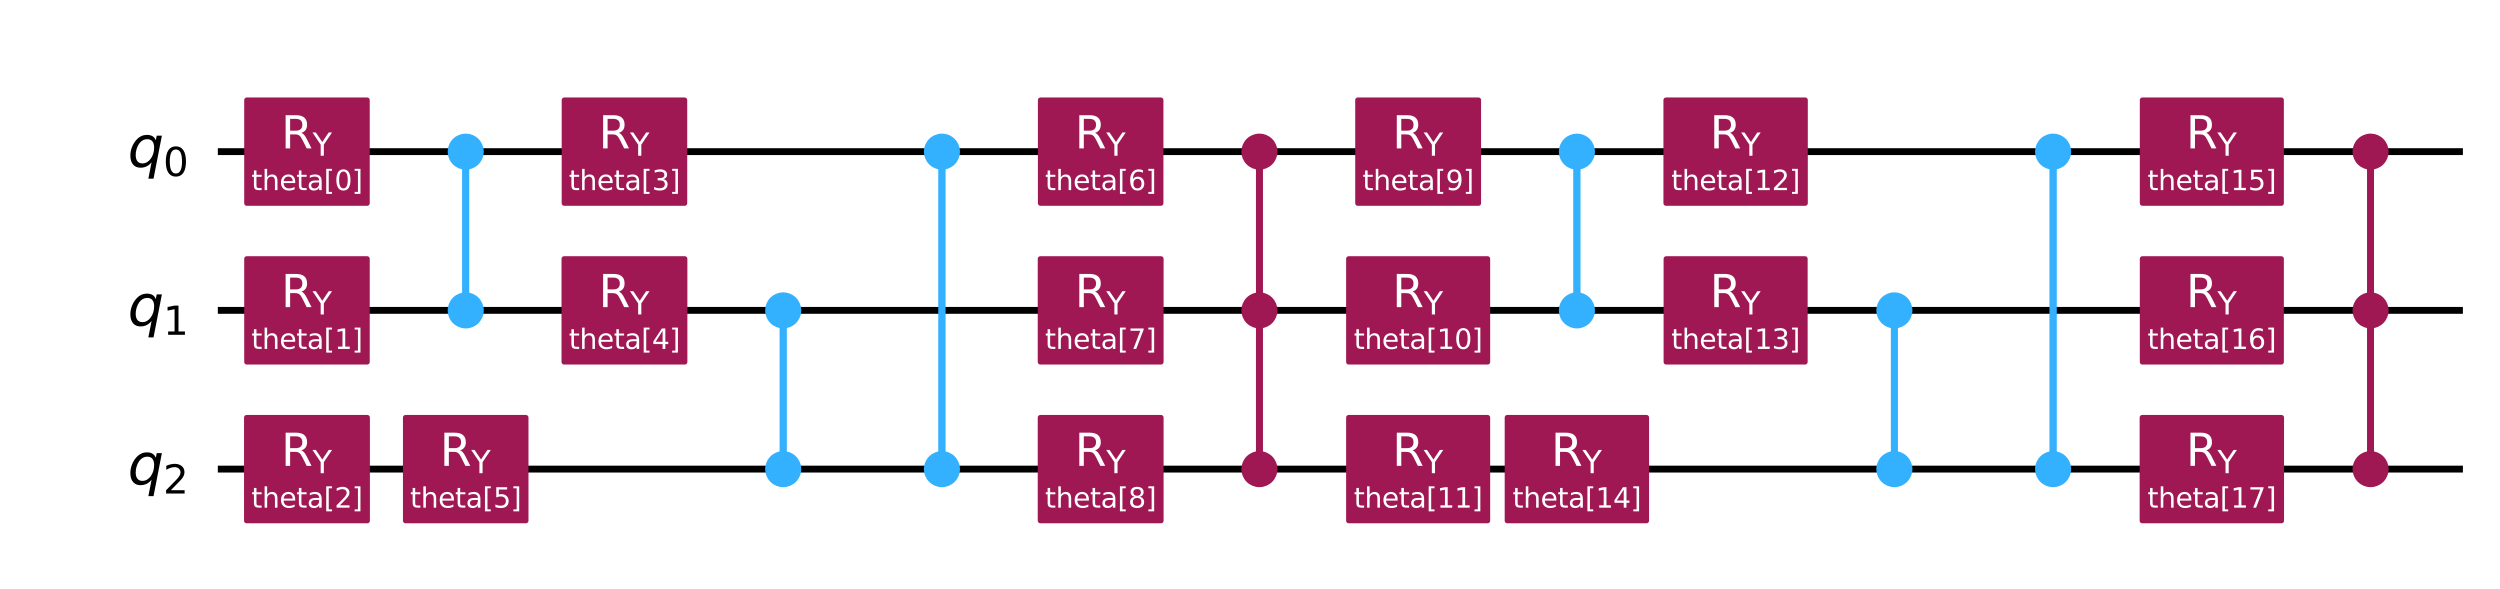 <?xml version="1.0" encoding="utf-8" standalone="no"?>
<!DOCTYPE svg PUBLIC "-//W3C//DTD SVG 1.1//EN"
  "http://www.w3.org/Graphics/SVG/1.1/DTD/svg11.dtd">
<svg xmlns:xlink="http://www.w3.org/1999/xlink" width="730.036pt" height="172.004pt" viewBox="0 0 730.036 172.004" xmlns="http://www.w3.org/2000/svg" version="1.1">
 <defs>
  <style type="text/css">*{stroke-linejoin: round; stroke-linecap: butt}</style>
 </defs>
 <g id="figure_1">
  <g id="patch_1">
   <path d="M 0 172.004 
L 730.036 172.004 
L 730.036 0 
L 0 0 
z
" style="fill: #ffffff"/>
  </g>
  <g id="axes_1">
   <g id="line2d_1">
    <path d="M 64.609 44.283 
L 718.201 44.283 
" clip-path="url(#p1ffac8e76f)" style="fill: none; stroke: #000000; stroke-width: 2; stroke-linecap: square"/>
   </g>
   <g id="line2d_2">
    <path d="M 64.609 90.637 
L 718.201 90.637 
" clip-path="url(#p1ffac8e76f)" style="fill: none; stroke: #000000; stroke-width: 2; stroke-linecap: square"/>
   </g>
   <g id="line2d_3">
    <path d="M 64.609 136.991 
L 718.201 136.991 
" clip-path="url(#p1ffac8e76f)" style="fill: none; stroke: #000000; stroke-width: 2; stroke-linecap: square"/>
   </g>
   <g id="patch_2">
    <path d="M 59.974 21.106 
L -1098.876 21.106 
L -1098.876 206.522 
L 59.974 206.522 
z
" clip-path="url(#p1ffac8e76f)" style="fill: #ffffff; stroke: #ffffff; stroke-width: 1.5; stroke-linejoin: miter"/>
   </g>
   <g id="line2d_4">
    <path d="M 135.994 90.637 
L 135.994 44.283 
" clip-path="url(#p1ffac8e76f)" style="fill: none; stroke: #33b1ff; stroke-width: 2; stroke-linecap: square"/>
   </g>
   <g id="line2d_5">
    <path d="M 228.702 136.991 
L 228.702 90.637 
" clip-path="url(#p1ffac8e76f)" style="fill: none; stroke: #33b1ff; stroke-width: 2; stroke-linecap: square"/>
   </g>
   <g id="line2d_6">
    <path d="M 275.056 136.991 
L 275.056 44.283 
" clip-path="url(#p1ffac8e76f)" style="fill: none; stroke: #33b1ff; stroke-width: 2; stroke-linecap: square"/>
   </g>
   <g id="line2d_7">
    <path d="M 367.764 136.991 
L 367.764 44.283 
" clip-path="url(#p1ffac8e76f)" style="fill: none; stroke: #9f1853; stroke-width: 2; stroke-linecap: square"/>
   </g>
   <g id="line2d_8">
    <path d="M 460.472 90.637 
L 460.472 44.283 
" clip-path="url(#p1ffac8e76f)" style="fill: none; stroke: #33b1ff; stroke-width: 2; stroke-linecap: square"/>
   </g>
   <g id="line2d_9">
    <path d="M 553.18 136.991 
L 553.18 90.637 
" clip-path="url(#p1ffac8e76f)" style="fill: none; stroke: #33b1ff; stroke-width: 2; stroke-linecap: square"/>
   </g>
   <g id="line2d_10">
    <path d="M 599.534 136.991 
L 599.534 44.283 
" clip-path="url(#p1ffac8e76f)" style="fill: none; stroke: #33b1ff; stroke-width: 2; stroke-linecap: square"/>
   </g>
   <g id="line2d_11">
    <path d="M 692.242 136.991 
L 692.242 44.283 
" clip-path="url(#p1ffac8e76f)" style="fill: none; stroke: #9f1853; stroke-width: 2; stroke-linecap: square"/>
   </g>
   <g id="line2d_12">
    <path d="M 135.994 90.637 
L 135.994 44.283 
" clip-path="url(#p1ffac8e76f)" style="fill: none; stroke: #33b1ff; stroke-width: 2; stroke-linecap: square"/>
   </g>
   <g id="line2d_13">
    <path d="M 228.702 136.991 
L 228.702 90.637 
" clip-path="url(#p1ffac8e76f)" style="fill: none; stroke: #33b1ff; stroke-width: 2; stroke-linecap: square"/>
   </g>
   <g id="line2d_14">
    <path d="M 275.056 136.991 
L 275.056 44.283 
" clip-path="url(#p1ffac8e76f)" style="fill: none; stroke: #33b1ff; stroke-width: 2; stroke-linecap: square"/>
   </g>
   <g id="line2d_15">
    <path d="M 367.764 136.991 
L 367.764 44.283 
" clip-path="url(#p1ffac8e76f)" style="fill: none; stroke: #9f1853; stroke-width: 2; stroke-linecap: square"/>
   </g>
   <g id="line2d_16">
    <path d="M 460.472 90.637 
L 460.472 44.283 
" clip-path="url(#p1ffac8e76f)" style="fill: none; stroke: #33b1ff; stroke-width: 2; stroke-linecap: square"/>
   </g>
   <g id="line2d_17">
    <path d="M 553.18 136.991 
L 553.18 90.637 
" clip-path="url(#p1ffac8e76f)" style="fill: none; stroke: #33b1ff; stroke-width: 2; stroke-linecap: square"/>
   </g>
   <g id="line2d_18">
    <path d="M 599.534 136.991 
L 599.534 44.283 
" clip-path="url(#p1ffac8e76f)" style="fill: none; stroke: #33b1ff; stroke-width: 2; stroke-linecap: square"/>
   </g>
   <g id="line2d_19">
    <path d="M 692.242 136.991 
L 692.242 44.283 
" clip-path="url(#p1ffac8e76f)" style="fill: none; stroke: #9f1853; stroke-width: 2; stroke-linecap: square"/>
   </g>
   <g id="patch_3">
    <path d="M 72.063 59.348 
L 107.218 59.348 
L 107.218 29.218 
L 72.063 29.218 
z
" clip-path="url(#p1ffac8e76f)" style="fill: #9f1853; stroke: #9f1853; stroke-width: 1.5; stroke-linejoin: miter"/>
   </g>
   <g id="patch_4">
    <path d="M 72.063 105.702 
L 107.218 105.702 
L 107.218 75.572 
L 72.063 75.572 
z
" clip-path="url(#p1ffac8e76f)" style="fill: #9f1853; stroke: #9f1853; stroke-width: 1.5; stroke-linejoin: miter"/>
   </g>
   <g id="patch_5">
    <path d="M 72.014 152.056 
L 107.266 152.056 
L 107.266 121.926 
L 72.014 121.926 
z
" clip-path="url(#p1ffac8e76f)" style="fill: #9f1853; stroke: #9f1853; stroke-width: 1.5; stroke-linejoin: miter"/>
   </g>
   <g id="patch_6">
    <path d="M 135.994 48.803 
C 137.193 48.803 138.343 48.327 139.19 47.479 
C 140.038 46.631 140.514 45.482 140.514 44.283 
C 140.514 43.085 140.038 41.935 139.19 41.087 
C 138.343 40.24 137.193 39.764 135.994 39.764 
C 134.796 39.764 133.646 40.24 132.799 41.087 
C 131.951 41.935 131.475 43.085 131.475 44.283 
C 131.475 45.482 131.951 46.631 132.799 47.479 
C 133.646 48.327 134.796 48.803 135.994 48.803 
z
" clip-path="url(#p1ffac8e76f)" style="fill: #33b1ff; stroke: #33b1ff; stroke-width: 1.5; stroke-linejoin: miter"/>
   </g>
   <g id="patch_7">
    <path d="M 135.994 95.157 
C 137.193 95.157 138.343 94.681 139.19 93.833 
C 140.038 92.985 140.514 91.836 140.514 90.637 
C 140.514 89.439 140.038 88.289 139.19 87.441 
C 138.343 86.594 137.193 86.118 135.994 86.118 
C 134.796 86.118 133.646 86.594 132.799 87.441 
C 131.951 88.289 131.475 89.439 131.475 90.637 
C 131.475 91.836 131.951 92.985 132.799 93.833 
C 133.646 94.681 134.796 95.157 135.994 95.157 
z
" clip-path="url(#p1ffac8e76f)" style="fill: #33b1ff; stroke: #33b1ff; stroke-width: 1.5; stroke-linejoin: miter"/>
   </g>
   <g id="patch_8">
    <path d="M 118.417 152.056 
L 153.572 152.056 
L 153.572 121.926 
L 118.417 121.926 
z
" clip-path="url(#p1ffac8e76f)" style="fill: #9f1853; stroke: #9f1853; stroke-width: 1.5; stroke-linejoin: miter"/>
   </g>
   <g id="patch_9">
    <path d="M 164.771 59.348 
L 199.926 59.348 
L 199.926 29.218 
L 164.771 29.218 
z
" clip-path="url(#p1ffac8e76f)" style="fill: #9f1853; stroke: #9f1853; stroke-width: 1.5; stroke-linejoin: miter"/>
   </g>
   <g id="patch_10">
    <path d="M 164.722 105.702 
L 199.974 105.702 
L 199.974 75.572 
L 164.722 75.572 
z
" clip-path="url(#p1ffac8e76f)" style="fill: #9f1853; stroke: #9f1853; stroke-width: 1.5; stroke-linejoin: miter"/>
   </g>
   <g id="patch_11">
    <path d="M 228.702 95.157 
C 229.901 95.157 231.051 94.681 231.898 93.833 
C 232.746 92.985 233.222 91.836 233.222 90.637 
C 233.222 89.439 232.746 88.289 231.898 87.441 
C 231.051 86.594 229.901 86.118 228.702 86.118 
C 227.504 86.118 226.354 86.594 225.507 87.441 
C 224.659 88.289 224.183 89.439 224.183 90.637 
C 224.183 91.836 224.659 92.985 225.507 93.833 
C 226.354 94.681 227.504 95.157 228.702 95.157 
z
" clip-path="url(#p1ffac8e76f)" style="fill: #33b1ff; stroke: #33b1ff; stroke-width: 1.5; stroke-linejoin: miter"/>
   </g>
   <g id="patch_12">
    <path d="M 228.702 141.511 
C 229.901 141.511 231.051 141.035 231.898 140.187 
C 232.746 139.339 233.222 138.19 233.222 136.991 
C 233.222 135.793 232.746 134.643 231.898 133.795 
C 231.051 132.948 229.901 132.472 228.702 132.472 
C 227.504 132.472 226.354 132.948 225.507 133.795 
C 224.659 134.643 224.183 135.793 224.183 136.991 
C 224.183 138.19 224.659 139.339 225.507 140.187 
C 226.354 141.035 227.504 141.511 228.702 141.511 
z
" clip-path="url(#p1ffac8e76f)" style="fill: #33b1ff; stroke: #33b1ff; stroke-width: 1.5; stroke-linejoin: miter"/>
   </g>
   <g id="patch_13">
    <path d="M 275.056 48.803 
C 276.255 48.803 277.405 48.327 278.252 47.479 
C 279.1 46.631 279.576 45.482 279.576 44.283 
C 279.576 43.085 279.1 41.935 278.252 41.087 
C 277.405 40.24 276.255 39.764 275.056 39.764 
C 273.858 39.764 272.708 40.24 271.861 41.087 
C 271.013 41.935 270.537 43.085 270.537 44.283 
C 270.537 45.482 271.013 46.631 271.861 47.479 
C 272.708 48.327 273.858 48.803 275.056 48.803 
z
" clip-path="url(#p1ffac8e76f)" style="fill: #33b1ff; stroke: #33b1ff; stroke-width: 1.5; stroke-linejoin: miter"/>
   </g>
   <g id="patch_14">
    <path d="M 275.056 141.511 
C 276.255 141.511 277.405 141.035 278.252 140.187 
C 279.1 139.339 279.576 138.19 279.576 136.991 
C 279.576 135.793 279.1 134.643 278.252 133.795 
C 277.405 132.948 276.255 132.472 275.056 132.472 
C 273.858 132.472 272.708 132.948 271.861 133.795 
C 271.013 134.643 270.537 135.793 270.537 136.991 
C 270.537 138.19 271.013 139.339 271.861 140.187 
C 272.708 141.035 273.858 141.511 275.056 141.511 
z
" clip-path="url(#p1ffac8e76f)" style="fill: #33b1ff; stroke: #33b1ff; stroke-width: 1.5; stroke-linejoin: miter"/>
   </g>
   <g id="patch_15">
    <path d="M 303.784 105.702 
L 339.036 105.702 
L 339.036 75.572 
L 303.784 75.572 
z
" clip-path="url(#p1ffac8e76f)" style="fill: #9f1853; stroke: #9f1853; stroke-width: 1.5; stroke-linejoin: miter"/>
   </g>
   <g id="patch_16">
    <path d="M 303.833 59.348 
L 338.988 59.348 
L 338.988 29.218 
L 303.833 29.218 
z
" clip-path="url(#p1ffac8e76f)" style="fill: #9f1853; stroke: #9f1853; stroke-width: 1.5; stroke-linejoin: miter"/>
   </g>
   <g id="patch_17">
    <path d="M 303.784 152.056 
L 339.036 152.056 
L 339.036 121.926 
L 303.784 121.926 
z
" clip-path="url(#p1ffac8e76f)" style="fill: #9f1853; stroke: #9f1853; stroke-width: 1.5; stroke-linejoin: miter"/>
   </g>
   <g id="patch_18">
    <path d="M 367.764 48.803 
C 368.963 48.803 370.113 48.327 370.96 47.479 
C 371.808 46.631 372.284 45.482 372.284 44.283 
C 372.284 43.085 371.808 41.935 370.96 41.087 
C 370.113 40.24 368.963 39.764 367.764 39.764 
C 366.566 39.764 365.416 40.24 364.569 41.087 
C 363.721 41.935 363.245 43.085 363.245 44.283 
C 363.245 45.482 363.721 46.631 364.569 47.479 
C 365.416 48.327 366.566 48.803 367.764 48.803 
z
" clip-path="url(#p1ffac8e76f)" style="fill: #9f1853; stroke: #9f1853; stroke-width: 1.5; stroke-linejoin: miter"/>
   </g>
   <g id="patch_19">
    <path d="M 367.764 95.157 
C 368.963 95.157 370.113 94.681 370.96 93.833 
C 371.808 92.985 372.284 91.836 372.284 90.637 
C 372.284 89.439 371.808 88.289 370.96 87.441 
C 370.113 86.594 368.963 86.118 367.764 86.118 
C 366.566 86.118 365.416 86.594 364.569 87.441 
C 363.721 88.289 363.245 89.439 363.245 90.637 
C 363.245 91.836 363.721 92.985 364.569 93.833 
C 365.416 94.681 366.566 95.157 367.764 95.157 
z
" clip-path="url(#p1ffac8e76f)" style="fill: #9f1853; stroke: #9f1853; stroke-width: 1.5; stroke-linejoin: miter"/>
   </g>
   <g id="patch_20">
    <path d="M 367.764 141.511 
C 368.963 141.511 370.113 141.035 370.96 140.187 
C 371.808 139.339 372.284 138.19 372.284 136.991 
C 372.284 135.793 371.808 134.643 370.96 133.795 
C 370.113 132.948 368.963 132.472 367.764 132.472 
C 366.566 132.472 365.416 132.948 364.569 133.795 
C 363.721 134.643 363.245 135.793 363.245 136.991 
C 363.245 138.19 363.721 139.339 364.569 140.187 
C 365.416 141.035 366.566 141.511 367.764 141.511 
z
" clip-path="url(#p1ffac8e76f)" style="fill: #9f1853; stroke: #9f1853; stroke-width: 1.5; stroke-linejoin: miter"/>
   </g>
   <g id="patch_21">
    <path d="M 396.492 59.348 
L 431.744 59.348 
L 431.744 29.218 
L 396.492 29.218 
z
" clip-path="url(#p1ffac8e76f)" style="fill: #9f1853; stroke: #9f1853; stroke-width: 1.5; stroke-linejoin: miter"/>
   </g>
   <g id="patch_22">
    <path d="M 393.836 105.702 
L 434.401 105.702 
L 434.401 75.572 
L 393.836 75.572 
z
" clip-path="url(#p1ffac8e76f)" style="fill: #9f1853; stroke: #9f1853; stroke-width: 1.5; stroke-linejoin: miter"/>
   </g>
   <g id="patch_23">
    <path d="M 393.836 152.056 
L 434.401 152.056 
L 434.401 121.926 
L 393.836 121.926 
z
" clip-path="url(#p1ffac8e76f)" style="fill: #9f1853; stroke: #9f1853; stroke-width: 1.5; stroke-linejoin: miter"/>
   </g>
   <g id="patch_24">
    <path d="M 460.472 48.803 
C 461.671 48.803 462.821 48.327 463.668 47.479 
C 464.516 46.631 464.992 45.482 464.992 44.283 
C 464.992 43.085 464.516 41.935 463.668 41.087 
C 462.821 40.24 461.671 39.764 460.472 39.764 
C 459.274 39.764 458.124 40.24 457.277 41.087 
C 456.429 41.935 455.953 43.085 455.953 44.283 
C 455.953 45.482 456.429 46.631 457.277 47.479 
C 458.124 48.327 459.274 48.803 460.472 48.803 
z
" clip-path="url(#p1ffac8e76f)" style="fill: #33b1ff; stroke: #33b1ff; stroke-width: 1.5; stroke-linejoin: miter"/>
   </g>
   <g id="patch_25">
    <path d="M 460.472 95.157 
C 461.671 95.157 462.821 94.681 463.668 93.833 
C 464.516 92.985 464.992 91.836 464.992 90.637 
C 464.992 89.439 464.516 88.289 463.668 87.441 
C 462.821 86.594 461.671 86.118 460.472 86.118 
C 459.274 86.118 458.124 86.594 457.277 87.441 
C 456.429 88.289 455.953 89.439 455.953 90.637 
C 455.953 91.836 456.429 92.985 457.277 93.833 
C 458.124 94.681 459.274 95.157 460.472 95.157 
z
" clip-path="url(#p1ffac8e76f)" style="fill: #33b1ff; stroke: #33b1ff; stroke-width: 1.5; stroke-linejoin: miter"/>
   </g>
   <g id="patch_26">
    <path d="M 440.141 152.056 
L 480.803 152.056 
L 480.803 121.926 
L 440.141 121.926 
z
" clip-path="url(#p1ffac8e76f)" style="fill: #9f1853; stroke: #9f1853; stroke-width: 1.5; stroke-linejoin: miter"/>
   </g>
   <g id="patch_27">
    <path d="M 486.495 59.348 
L 527.157 59.348 
L 527.157 29.218 
L 486.495 29.218 
z
" clip-path="url(#p1ffac8e76f)" style="fill: #9f1853; stroke: #9f1853; stroke-width: 1.5; stroke-linejoin: miter"/>
   </g>
   <g id="patch_28">
    <path d="M 486.544 105.702 
L 527.109 105.702 
L 527.109 75.572 
L 486.544 75.572 
z
" clip-path="url(#p1ffac8e76f)" style="fill: #9f1853; stroke: #9f1853; stroke-width: 1.5; stroke-linejoin: miter"/>
   </g>
   <g id="patch_29">
    <path d="M 553.18 95.157 
C 554.379 95.157 555.529 94.681 556.376 93.833 
C 557.224 92.985 557.7 91.836 557.7 90.637 
C 557.7 89.439 557.224 88.289 556.376 87.441 
C 555.529 86.594 554.379 86.118 553.18 86.118 
C 551.982 86.118 550.832 86.594 549.985 87.441 
C 549.137 88.289 548.661 89.439 548.661 90.637 
C 548.661 91.836 549.137 92.985 549.985 93.833 
C 550.832 94.681 551.982 95.157 553.18 95.157 
z
" clip-path="url(#p1ffac8e76f)" style="fill: #33b1ff; stroke: #33b1ff; stroke-width: 1.5; stroke-linejoin: miter"/>
   </g>
   <g id="patch_30">
    <path d="M 553.18 141.511 
C 554.379 141.511 555.529 141.035 556.376 140.187 
C 557.224 139.339 557.7 138.19 557.7 136.991 
C 557.7 135.793 557.224 134.643 556.376 133.795 
C 555.529 132.948 554.379 132.472 553.18 132.472 
C 551.982 132.472 550.832 132.948 549.985 133.795 
C 549.137 134.643 548.661 135.793 548.661 136.991 
C 548.661 138.19 549.137 139.339 549.985 140.187 
C 550.832 141.035 551.982 141.511 553.18 141.511 
z
" clip-path="url(#p1ffac8e76f)" style="fill: #33b1ff; stroke: #33b1ff; stroke-width: 1.5; stroke-linejoin: miter"/>
   </g>
   <g id="patch_31">
    <path d="M 599.534 48.803 
C 600.733 48.803 601.883 48.327 602.73 47.479 
C 603.578 46.631 604.054 45.482 604.054 44.283 
C 604.054 43.085 603.578 41.935 602.73 41.087 
C 601.883 40.24 600.733 39.764 599.534 39.764 
C 598.336 39.764 597.186 40.24 596.339 41.087 
C 595.491 41.935 595.015 43.085 595.015 44.283 
C 595.015 45.482 595.491 46.631 596.339 47.479 
C 597.186 48.327 598.336 48.803 599.534 48.803 
z
" clip-path="url(#p1ffac8e76f)" style="fill: #33b1ff; stroke: #33b1ff; stroke-width: 1.5; stroke-linejoin: miter"/>
   </g>
   <g id="patch_32">
    <path d="M 599.534 141.511 
C 600.733 141.511 601.883 141.035 602.73 140.187 
C 603.578 139.339 604.054 138.19 604.054 136.991 
C 604.054 135.793 603.578 134.643 602.73 133.795 
C 601.883 132.948 600.733 132.472 599.534 132.472 
C 598.336 132.472 597.186 132.948 596.339 133.795 
C 595.491 134.643 595.015 135.793 595.015 136.991 
C 595.015 138.19 595.491 139.339 596.339 140.187 
C 597.186 141.035 598.336 141.511 599.534 141.511 
z
" clip-path="url(#p1ffac8e76f)" style="fill: #33b1ff; stroke: #33b1ff; stroke-width: 1.5; stroke-linejoin: miter"/>
   </g>
   <g id="patch_33">
    <path d="M 625.606 105.702 
L 666.171 105.702 
L 666.171 75.572 
L 625.606 75.572 
z
" clip-path="url(#p1ffac8e76f)" style="fill: #9f1853; stroke: #9f1853; stroke-width: 1.5; stroke-linejoin: miter"/>
   </g>
   <g id="patch_34">
    <path d="M 625.606 59.348 
L 666.171 59.348 
L 666.171 29.218 
L 625.606 29.218 
z
" clip-path="url(#p1ffac8e76f)" style="fill: #9f1853; stroke: #9f1853; stroke-width: 1.5; stroke-linejoin: miter"/>
   </g>
   <g id="patch_35">
    <path d="M 625.557 152.056 
L 666.219 152.056 
L 666.219 121.926 
L 625.557 121.926 
z
" clip-path="url(#p1ffac8e76f)" style="fill: #9f1853; stroke: #9f1853; stroke-width: 1.5; stroke-linejoin: miter"/>
   </g>
   <g id="patch_36">
    <path d="M 692.242 48.803 
C 693.441 48.803 694.591 48.327 695.438 47.479 
C 696.286 46.631 696.762 45.482 696.762 44.283 
C 696.762 43.085 696.286 41.935 695.438 41.087 
C 694.591 40.24 693.441 39.764 692.242 39.764 
C 691.044 39.764 689.894 40.24 689.047 41.087 
C 688.199 41.935 687.723 43.085 687.723 44.283 
C 687.723 45.482 688.199 46.631 689.047 47.479 
C 689.894 48.327 691.044 48.803 692.242 48.803 
z
" clip-path="url(#p1ffac8e76f)" style="fill: #9f1853; stroke: #9f1853; stroke-width: 1.5; stroke-linejoin: miter"/>
   </g>
   <g id="patch_37">
    <path d="M 692.242 95.157 
C 693.441 95.157 694.591 94.681 695.438 93.833 
C 696.286 92.985 696.762 91.836 696.762 90.637 
C 696.762 89.439 696.286 88.289 695.438 87.441 
C 694.591 86.594 693.441 86.118 692.242 86.118 
C 691.044 86.118 689.894 86.594 689.047 87.441 
C 688.199 88.289 687.723 89.439 687.723 90.637 
C 687.723 91.836 688.199 92.985 689.047 93.833 
C 689.894 94.681 691.044 95.157 692.242 95.157 
z
" clip-path="url(#p1ffac8e76f)" style="fill: #9f1853; stroke: #9f1853; stroke-width: 1.5; stroke-linejoin: miter"/>
   </g>
   <g id="patch_38">
    <path d="M 692.242 141.511 
C 693.441 141.511 694.591 141.035 695.438 140.187 
C 696.286 139.339 696.762 138.19 696.762 136.991 
C 696.762 135.793 696.286 134.643 695.438 133.795 
C 694.591 132.948 693.441 132.472 692.242 132.472 
C 691.044 132.472 689.894 132.948 689.047 133.795 
C 688.199 134.643 687.723 135.793 687.723 136.991 
C 687.723 138.19 688.199 139.339 689.047 140.187 
C 689.894 141.035 691.044 141.511 692.242 141.511 
z
" clip-path="url(#p1ffac8e76f)" style="fill: #9f1853; stroke: #9f1853; stroke-width: 1.5; stroke-linejoin: miter"/>
   </g>
   <g id="text_1">
    <g clip-path="url(#p1ffac8e76f)">
     <!-- ${q}_{0}$ -->
     <g transform="translate(37.301 48.734) scale(0.163 -0.163)">
      <defs>
       <path id="DejaVuSans-Oblique-71" d="M 2669 525 
Q 2438 222 2123 65 
Q 1809 -91 1428 -91 
Q 897 -91 595 267 
Q 294 625 294 1253 
Q 294 1759 480 2231 
Q 666 2703 1013 3078 
Q 1238 3322 1530 3453 
Q 1822 3584 2144 3584 
Q 2531 3584 2781 3431 
Q 3031 3278 3144 2969 
L 3244 3494 
L 3822 3494 
L 2888 -1319 
L 2309 -1319 
L 2669 525 
z
M 891 1338 
Q 891 875 1084 633 
Q 1278 391 1644 391 
Q 2188 391 2572 911 
Q 2956 1431 2956 2175 
Q 2956 2625 2757 2864 
Q 2559 3103 2188 3103 
Q 1916 3103 1684 2976 
Q 1453 2850 1281 2606 
Q 1100 2350 995 2006 
Q 891 1663 891 1338 
z
" transform="scale(0.016)"/>
       <path id="DejaVuSans-30" d="M 2034 4250 
Q 1547 4250 1301 3770 
Q 1056 3291 1056 2328 
Q 1056 1369 1301 889 
Q 1547 409 2034 409 
Q 2525 409 2770 889 
Q 3016 1369 3016 2328 
Q 3016 3291 2770 3770 
Q 2525 4250 2034 4250 
z
M 2034 4750 
Q 2819 4750 3233 4129 
Q 3647 3509 3647 2328 
Q 3647 1150 3233 529 
Q 2819 -91 2034 -91 
Q 1250 -91 836 529 
Q 422 1150 422 2328 
Q 422 3509 836 4129 
Q 1250 4750 2034 4750 
z
" transform="scale(0.016)"/>
      </defs>
      <use xlink:href="#DejaVuSans-Oblique-71"/>
      <use xlink:href="#DejaVuSans-30" transform="translate(63.477 -16.406) scale(0.7)"/>
     </g>
    </g>
   </g>
   <g id="text_2">
    <g clip-path="url(#p1ffac8e76f)">
     <!-- ${q}_{1}$ -->
     <g transform="translate(37.301 95.088) scale(0.163 -0.163)">
      <defs>
       <path id="DejaVuSans-31" d="M 794 531 
L 1825 531 
L 1825 4091 
L 703 3866 
L 703 4441 
L 1819 4666 
L 2450 4666 
L 2450 531 
L 3481 531 
L 3481 0 
L 794 0 
L 794 531 
z
" transform="scale(0.016)"/>
      </defs>
      <use xlink:href="#DejaVuSans-Oblique-71"/>
      <use xlink:href="#DejaVuSans-31" transform="translate(63.477 -16.406) scale(0.7)"/>
     </g>
    </g>
   </g>
   <g id="text_3">
    <g clip-path="url(#p1ffac8e76f)">
     <!-- ${q}_{2}$ -->
     <g transform="translate(37.301 141.442) scale(0.163 -0.163)">
      <defs>
       <path id="DejaVuSans-32" d="M 1228 531 
L 3431 531 
L 3431 0 
L 469 0 
L 469 531 
Q 828 903 1448 1529 
Q 2069 2156 2228 2338 
Q 2531 2678 2651 2914 
Q 2772 3150 2772 3378 
Q 2772 3750 2511 3984 
Q 2250 4219 1831 4219 
Q 1534 4219 1204 4116 
Q 875 4013 500 3803 
L 500 4441 
Q 881 4594 1212 4672 
Q 1544 4750 1819 4750 
Q 2544 4750 2975 4387 
Q 3406 4025 3406 3419 
Q 3406 3131 3298 2873 
Q 3191 2616 2906 2266 
Q 2828 2175 2409 1742 
Q 1991 1309 1228 531 
z
" transform="scale(0.016)"/>
      </defs>
      <use xlink:href="#DejaVuSans-Oblique-71"/>
      <use xlink:href="#DejaVuSans-32" transform="translate(63.477 -16.406) scale(0.7)"/>
     </g>
    </g>
   </g>
   <g id="text_4">
    <g clip-path="url(#p1ffac8e76f)">
     <!-- theta[0] -->
     <g style="fill: #ffffff" transform="translate(73.39 55.53) scale(0.08 -0.08)">
      <defs>
       <path id="DejaVuSans-74" d="M 1172 4494 
L 1172 3500 
L 2356 3500 
L 2356 3053 
L 1172 3053 
L 1172 1153 
Q 1172 725 1289 603 
Q 1406 481 1766 481 
L 2356 481 
L 2356 0 
L 1766 0 
Q 1100 0 847 248 
Q 594 497 594 1153 
L 594 3053 
L 172 3053 
L 172 3500 
L 594 3500 
L 594 4494 
L 1172 4494 
z
" transform="scale(0.016)"/>
       <path id="DejaVuSans-68" d="M 3513 2113 
L 3513 0 
L 2938 0 
L 2938 2094 
Q 2938 2591 2744 2837 
Q 2550 3084 2163 3084 
Q 1697 3084 1428 2787 
Q 1159 2491 1159 1978 
L 1159 0 
L 581 0 
L 581 4863 
L 1159 4863 
L 1159 2956 
Q 1366 3272 1645 3428 
Q 1925 3584 2291 3584 
Q 2894 3584 3203 3211 
Q 3513 2838 3513 2113 
z
" transform="scale(0.016)"/>
       <path id="DejaVuSans-65" d="M 3597 1894 
L 3597 1613 
L 953 1613 
Q 991 1019 1311 708 
Q 1631 397 2203 397 
Q 2534 397 2845 478 
Q 3156 559 3463 722 
L 3463 178 
Q 3153 47 2828 -22 
Q 2503 -91 2169 -91 
Q 1331 -91 842 396 
Q 353 884 353 1716 
Q 353 2575 817 3079 
Q 1281 3584 2069 3584 
Q 2775 3584 3186 3129 
Q 3597 2675 3597 1894 
z
M 3022 2063 
Q 3016 2534 2758 2815 
Q 2500 3097 2075 3097 
Q 1594 3097 1305 2825 
Q 1016 2553 972 2059 
L 3022 2063 
z
" transform="scale(0.016)"/>
       <path id="DejaVuSans-61" d="M 2194 1759 
Q 1497 1759 1228 1600 
Q 959 1441 959 1056 
Q 959 750 1161 570 
Q 1363 391 1709 391 
Q 2188 391 2477 730 
Q 2766 1069 2766 1631 
L 2766 1759 
L 2194 1759 
z
M 3341 1997 
L 3341 0 
L 2766 0 
L 2766 531 
Q 2569 213 2275 61 
Q 1981 -91 1556 -91 
Q 1019 -91 701 211 
Q 384 513 384 1019 
Q 384 1609 779 1909 
Q 1175 2209 1959 2209 
L 2766 2209 
L 2766 2266 
Q 2766 2663 2505 2880 
Q 2244 3097 1772 3097 
Q 1472 3097 1187 3025 
Q 903 2953 641 2809 
L 641 3341 
Q 956 3463 1253 3523 
Q 1550 3584 1831 3584 
Q 2591 3584 2966 3190 
Q 3341 2797 3341 1997 
z
" transform="scale(0.016)"/>
       <path id="DejaVuSans-5b" d="M 550 4863 
L 1875 4863 
L 1875 4416 
L 1125 4416 
L 1125 -397 
L 1875 -397 
L 1875 -844 
L 550 -844 
L 550 4863 
z
" transform="scale(0.016)"/>
       <path id="DejaVuSans-5d" d="M 1947 4863 
L 1947 -844 
L 622 -844 
L 622 -397 
L 1369 -397 
L 1369 4416 
L 622 4416 
L 622 4863 
L 1947 4863 
z
" transform="scale(0.016)"/>
      </defs>
      <use xlink:href="#DejaVuSans-74"/>
      <use xlink:href="#DejaVuSans-68" x="39.209"/>
      <use xlink:href="#DejaVuSans-65" x="102.588"/>
      <use xlink:href="#DejaVuSans-74" x="164.111"/>
      <use xlink:href="#DejaVuSans-61" x="203.32"/>
      <use xlink:href="#DejaVuSans-5b" x="264.6"/>
      <use xlink:href="#DejaVuSans-30" x="303.613"/>
      <use xlink:href="#DejaVuSans-5d" x="367.236"/>
     </g>
    </g>
   </g>
   <g id="text_5">
    <g clip-path="url(#p1ffac8e76f)">
     <!-- $\mathrm{R_Y}$ -->
     <g style="fill: #ffffff" transform="translate(82.1 43.351) scale(0.13 -0.13)">
      <defs>
       <path id="DejaVuSans-52" d="M 2841 2188 
Q 3044 2119 3236 1894 
Q 3428 1669 3622 1275 
L 4263 0 
L 3584 0 
L 2988 1197 
Q 2756 1666 2539 1819 
Q 2322 1972 1947 1972 
L 1259 1972 
L 1259 0 
L 628 0 
L 628 4666 
L 2053 4666 
Q 2853 4666 3247 4331 
Q 3641 3997 3641 3322 
Q 3641 2881 3436 2590 
Q 3231 2300 2841 2188 
z
M 1259 4147 
L 1259 2491 
L 2053 2491 
Q 2509 2491 2742 2702 
Q 2975 2913 2975 3322 
Q 2975 3731 2742 3939 
Q 2509 4147 2053 4147 
L 1259 4147 
z
" transform="scale(0.016)"/>
       <path id="DejaVuSans-59" d="M -13 4666 
L 666 4666 
L 1959 2747 
L 3244 4666 
L 3922 4666 
L 2272 2222 
L 2272 0 
L 1638 0 
L 1638 2222 
L -13 4666 
z
" transform="scale(0.016)"/>
      </defs>
      <use xlink:href="#DejaVuSans-52" transform="translate(0 0.094)"/>
      <use xlink:href="#DejaVuSans-59" transform="translate(70.439 -16.312) scale(0.7)"/>
     </g>
    </g>
   </g>
   <g id="text_6">
    <g clip-path="url(#p1ffac8e76f)">
     <!-- theta[1] -->
     <g style="fill: #ffffff" transform="translate(73.39 101.884) scale(0.08 -0.08)">
      <use xlink:href="#DejaVuSans-74"/>
      <use xlink:href="#DejaVuSans-68" x="39.209"/>
      <use xlink:href="#DejaVuSans-65" x="102.588"/>
      <use xlink:href="#DejaVuSans-74" x="164.111"/>
      <use xlink:href="#DejaVuSans-61" x="203.32"/>
      <use xlink:href="#DejaVuSans-5b" x="264.6"/>
      <use xlink:href="#DejaVuSans-31" x="303.613"/>
      <use xlink:href="#DejaVuSans-5d" x="367.236"/>
     </g>
    </g>
   </g>
   <g id="text_7">
    <g clip-path="url(#p1ffac8e76f)">
     <!-- $\mathrm{R_Y}$ -->
     <g style="fill: #ffffff" transform="translate(82.1 89.705) scale(0.13 -0.13)">
      <use xlink:href="#DejaVuSans-52" transform="translate(0 0.094)"/>
      <use xlink:href="#DejaVuSans-59" transform="translate(70.439 -16.312) scale(0.7)"/>
     </g>
    </g>
   </g>
   <g id="text_8">
    <g clip-path="url(#p1ffac8e76f)">
     <!-- theta[2] -->
     <g style="fill: #ffffff" transform="translate(73.39 148.238) scale(0.08 -0.08)">
      <use xlink:href="#DejaVuSans-74"/>
      <use xlink:href="#DejaVuSans-68" x="39.209"/>
      <use xlink:href="#DejaVuSans-65" x="102.588"/>
      <use xlink:href="#DejaVuSans-74" x="164.111"/>
      <use xlink:href="#DejaVuSans-61" x="203.32"/>
      <use xlink:href="#DejaVuSans-5b" x="264.6"/>
      <use xlink:href="#DejaVuSans-32" x="303.613"/>
      <use xlink:href="#DejaVuSans-5d" x="367.236"/>
     </g>
    </g>
   </g>
   <g id="text_9">
    <g clip-path="url(#p1ffac8e76f)">
     <!-- $\mathrm{R_Y}$ -->
     <g style="fill: #ffffff" transform="translate(82.1 136.059) scale(0.13 -0.13)">
      <use xlink:href="#DejaVuSans-52" transform="translate(0 0.094)"/>
      <use xlink:href="#DejaVuSans-59" transform="translate(70.439 -16.312) scale(0.7)"/>
     </g>
    </g>
   </g>
   <g id="text_10">
    <g clip-path="url(#p1ffac8e76f)">
     <!-- theta[5] -->
     <g style="fill: #ffffff" transform="translate(119.744 148.238) scale(0.08 -0.08)">
      <defs>
       <path id="DejaVuSans-35" d="M 691 4666 
L 3169 4666 
L 3169 4134 
L 1269 4134 
L 1269 2991 
Q 1406 3038 1543 3061 
Q 1681 3084 1819 3084 
Q 2600 3084 3056 2656 
Q 3513 2228 3513 1497 
Q 3513 744 3044 326 
Q 2575 -91 1722 -91 
Q 1428 -91 1123 -41 
Q 819 9 494 109 
L 494 744 
Q 775 591 1075 516 
Q 1375 441 1709 441 
Q 2250 441 2565 725 
Q 2881 1009 2881 1497 
Q 2881 1984 2565 2268 
Q 2250 2553 1709 2553 
Q 1456 2553 1204 2497 
Q 953 2441 691 2322 
L 691 4666 
z
" transform="scale(0.016)"/>
      </defs>
      <use xlink:href="#DejaVuSans-74"/>
      <use xlink:href="#DejaVuSans-68" x="39.209"/>
      <use xlink:href="#DejaVuSans-65" x="102.588"/>
      <use xlink:href="#DejaVuSans-74" x="164.111"/>
      <use xlink:href="#DejaVuSans-61" x="203.32"/>
      <use xlink:href="#DejaVuSans-5b" x="264.6"/>
      <use xlink:href="#DejaVuSans-35" x="303.613"/>
      <use xlink:href="#DejaVuSans-5d" x="367.236"/>
     </g>
    </g>
   </g>
   <g id="text_11">
    <g clip-path="url(#p1ffac8e76f)">
     <!-- $\mathrm{R_Y}$ -->
     <g style="fill: #ffffff" transform="translate(128.454 136.059) scale(0.13 -0.13)">
      <use xlink:href="#DejaVuSans-52" transform="translate(0 0.094)"/>
      <use xlink:href="#DejaVuSans-59" transform="translate(70.439 -16.312) scale(0.7)"/>
     </g>
    </g>
   </g>
   <g id="text_12">
    <g clip-path="url(#p1ffac8e76f)">
     <!-- theta[3] -->
     <g style="fill: #ffffff" transform="translate(166.098 55.53) scale(0.08 -0.08)">
      <defs>
       <path id="DejaVuSans-33" d="M 2597 2516 
Q 3050 2419 3304 2112 
Q 3559 1806 3559 1356 
Q 3559 666 3084 287 
Q 2609 -91 1734 -91 
Q 1441 -91 1130 -33 
Q 819 25 488 141 
L 488 750 
Q 750 597 1062 519 
Q 1375 441 1716 441 
Q 2309 441 2620 675 
Q 2931 909 2931 1356 
Q 2931 1769 2642 2001 
Q 2353 2234 1838 2234 
L 1294 2234 
L 1294 2753 
L 1863 2753 
Q 2328 2753 2575 2939 
Q 2822 3125 2822 3475 
Q 2822 3834 2567 4026 
Q 2313 4219 1838 4219 
Q 1578 4219 1281 4162 
Q 984 4106 628 3988 
L 628 4550 
Q 988 4650 1302 4700 
Q 1616 4750 1894 4750 
Q 2613 4750 3031 4423 
Q 3450 4097 3450 3541 
Q 3450 3153 3228 2886 
Q 3006 2619 2597 2516 
z
" transform="scale(0.016)"/>
      </defs>
      <use xlink:href="#DejaVuSans-74"/>
      <use xlink:href="#DejaVuSans-68" x="39.209"/>
      <use xlink:href="#DejaVuSans-65" x="102.588"/>
      <use xlink:href="#DejaVuSans-74" x="164.111"/>
      <use xlink:href="#DejaVuSans-61" x="203.32"/>
      <use xlink:href="#DejaVuSans-5b" x="264.6"/>
      <use xlink:href="#DejaVuSans-33" x="303.613"/>
      <use xlink:href="#DejaVuSans-5d" x="367.236"/>
     </g>
    </g>
   </g>
   <g id="text_13">
    <g clip-path="url(#p1ffac8e76f)">
     <!-- $\mathrm{R_Y}$ -->
     <g style="fill: #ffffff" transform="translate(174.808 43.351) scale(0.13 -0.13)">
      <use xlink:href="#DejaVuSans-52" transform="translate(0 0.094)"/>
      <use xlink:href="#DejaVuSans-59" transform="translate(70.439 -16.312) scale(0.7)"/>
     </g>
    </g>
   </g>
   <g id="text_14">
    <g clip-path="url(#p1ffac8e76f)">
     <!-- theta[4] -->
     <g style="fill: #ffffff" transform="translate(166.098 101.884) scale(0.08 -0.08)">
      <defs>
       <path id="DejaVuSans-34" d="M 2419 4116 
L 825 1625 
L 2419 1625 
L 2419 4116 
z
M 2253 4666 
L 3047 4666 
L 3047 1625 
L 3713 1625 
L 3713 1100 
L 3047 1100 
L 3047 0 
L 2419 0 
L 2419 1100 
L 313 1100 
L 313 1709 
L 2253 4666 
z
" transform="scale(0.016)"/>
      </defs>
      <use xlink:href="#DejaVuSans-74"/>
      <use xlink:href="#DejaVuSans-68" x="39.209"/>
      <use xlink:href="#DejaVuSans-65" x="102.588"/>
      <use xlink:href="#DejaVuSans-74" x="164.111"/>
      <use xlink:href="#DejaVuSans-61" x="203.32"/>
      <use xlink:href="#DejaVuSans-5b" x="264.6"/>
      <use xlink:href="#DejaVuSans-34" x="303.613"/>
      <use xlink:href="#DejaVuSans-5d" x="367.236"/>
     </g>
    </g>
   </g>
   <g id="text_15">
    <g clip-path="url(#p1ffac8e76f)">
     <!-- $\mathrm{R_Y}$ -->
     <g style="fill: #ffffff" transform="translate(174.808 89.705) scale(0.13 -0.13)">
      <use xlink:href="#DejaVuSans-52" transform="translate(0 0.094)"/>
      <use xlink:href="#DejaVuSans-59" transform="translate(70.439 -16.312) scale(0.7)"/>
     </g>
    </g>
   </g>
   <g id="text_16">
    <g clip-path="url(#p1ffac8e76f)">
     <!-- theta[7] -->
     <g style="fill: #ffffff" transform="translate(305.16 101.884) scale(0.08 -0.08)">
      <defs>
       <path id="DejaVuSans-37" d="M 525 4666 
L 3525 4666 
L 3525 4397 
L 1831 0 
L 1172 0 
L 2766 4134 
L 525 4134 
L 525 4666 
z
" transform="scale(0.016)"/>
      </defs>
      <use xlink:href="#DejaVuSans-74"/>
      <use xlink:href="#DejaVuSans-68" x="39.209"/>
      <use xlink:href="#DejaVuSans-65" x="102.588"/>
      <use xlink:href="#DejaVuSans-74" x="164.111"/>
      <use xlink:href="#DejaVuSans-61" x="203.32"/>
      <use xlink:href="#DejaVuSans-5b" x="264.6"/>
      <use xlink:href="#DejaVuSans-37" x="303.613"/>
      <use xlink:href="#DejaVuSans-5d" x="367.236"/>
     </g>
    </g>
   </g>
   <g id="text_17">
    <g clip-path="url(#p1ffac8e76f)">
     <!-- $\mathrm{R_Y}$ -->
     <g style="fill: #ffffff" transform="translate(313.87 89.705) scale(0.13 -0.13)">
      <use xlink:href="#DejaVuSans-52" transform="translate(0 0.094)"/>
      <use xlink:href="#DejaVuSans-59" transform="translate(70.439 -16.312) scale(0.7)"/>
     </g>
    </g>
   </g>
   <g id="text_18">
    <g clip-path="url(#p1ffac8e76f)">
     <!-- theta[6] -->
     <g style="fill: #ffffff" transform="translate(305.16 55.53) scale(0.08 -0.08)">
      <defs>
       <path id="DejaVuSans-36" d="M 2113 2584 
Q 1688 2584 1439 2293 
Q 1191 2003 1191 1497 
Q 1191 994 1439 701 
Q 1688 409 2113 409 
Q 2538 409 2786 701 
Q 3034 994 3034 1497 
Q 3034 2003 2786 2293 
Q 2538 2584 2113 2584 
z
M 3366 4563 
L 3366 3988 
Q 3128 4100 2886 4159 
Q 2644 4219 2406 4219 
Q 1781 4219 1451 3797 
Q 1122 3375 1075 2522 
Q 1259 2794 1537 2939 
Q 1816 3084 2150 3084 
Q 2853 3084 3261 2657 
Q 3669 2231 3669 1497 
Q 3669 778 3244 343 
Q 2819 -91 2113 -91 
Q 1303 -91 875 529 
Q 447 1150 447 2328 
Q 447 3434 972 4092 
Q 1497 4750 2381 4750 
Q 2619 4750 2861 4703 
Q 3103 4656 3366 4563 
z
" transform="scale(0.016)"/>
      </defs>
      <use xlink:href="#DejaVuSans-74"/>
      <use xlink:href="#DejaVuSans-68" x="39.209"/>
      <use xlink:href="#DejaVuSans-65" x="102.588"/>
      <use xlink:href="#DejaVuSans-74" x="164.111"/>
      <use xlink:href="#DejaVuSans-61" x="203.32"/>
      <use xlink:href="#DejaVuSans-5b" x="264.6"/>
      <use xlink:href="#DejaVuSans-36" x="303.613"/>
      <use xlink:href="#DejaVuSans-5d" x="367.236"/>
     </g>
    </g>
   </g>
   <g id="text_19">
    <g clip-path="url(#p1ffac8e76f)">
     <!-- $\mathrm{R_Y}$ -->
     <g style="fill: #ffffff" transform="translate(313.87 43.351) scale(0.13 -0.13)">
      <use xlink:href="#DejaVuSans-52" transform="translate(0 0.094)"/>
      <use xlink:href="#DejaVuSans-59" transform="translate(70.439 -16.312) scale(0.7)"/>
     </g>
    </g>
   </g>
   <g id="text_20">
    <g clip-path="url(#p1ffac8e76f)">
     <!-- theta[8] -->
     <g style="fill: #ffffff" transform="translate(305.16 148.238) scale(0.08 -0.08)">
      <defs>
       <path id="DejaVuSans-38" d="M 2034 2216 
Q 1584 2216 1326 1975 
Q 1069 1734 1069 1313 
Q 1069 891 1326 650 
Q 1584 409 2034 409 
Q 2484 409 2743 651 
Q 3003 894 3003 1313 
Q 3003 1734 2745 1975 
Q 2488 2216 2034 2216 
z
M 1403 2484 
Q 997 2584 770 2862 
Q 544 3141 544 3541 
Q 544 4100 942 4425 
Q 1341 4750 2034 4750 
Q 2731 4750 3128 4425 
Q 3525 4100 3525 3541 
Q 3525 3141 3298 2862 
Q 3072 2584 2669 2484 
Q 3125 2378 3379 2068 
Q 3634 1759 3634 1313 
Q 3634 634 3220 271 
Q 2806 -91 2034 -91 
Q 1263 -91 848 271 
Q 434 634 434 1313 
Q 434 1759 690 2068 
Q 947 2378 1403 2484 
z
M 1172 3481 
Q 1172 3119 1398 2916 
Q 1625 2713 2034 2713 
Q 2441 2713 2670 2916 
Q 2900 3119 2900 3481 
Q 2900 3844 2670 4047 
Q 2441 4250 2034 4250 
Q 1625 4250 1398 4047 
Q 1172 3844 1172 3481 
z
" transform="scale(0.016)"/>
      </defs>
      <use xlink:href="#DejaVuSans-74"/>
      <use xlink:href="#DejaVuSans-68" x="39.209"/>
      <use xlink:href="#DejaVuSans-65" x="102.588"/>
      <use xlink:href="#DejaVuSans-74" x="164.111"/>
      <use xlink:href="#DejaVuSans-61" x="203.32"/>
      <use xlink:href="#DejaVuSans-5b" x="264.6"/>
      <use xlink:href="#DejaVuSans-38" x="303.613"/>
      <use xlink:href="#DejaVuSans-5d" x="367.236"/>
     </g>
    </g>
   </g>
   <g id="text_21">
    <g clip-path="url(#p1ffac8e76f)">
     <!-- $\mathrm{R_Y}$ -->
     <g style="fill: #ffffff" transform="translate(313.87 136.059) scale(0.13 -0.13)">
      <use xlink:href="#DejaVuSans-52" transform="translate(0 0.094)"/>
      <use xlink:href="#DejaVuSans-59" transform="translate(70.439 -16.312) scale(0.7)"/>
     </g>
    </g>
   </g>
   <g id="text_22">
    <g clip-path="url(#p1ffac8e76f)">
     <!-- theta[9] -->
     <g style="fill: #ffffff" transform="translate(397.868 55.53) scale(0.08 -0.08)">
      <defs>
       <path id="DejaVuSans-39" d="M 703 97 
L 703 672 
Q 941 559 1184 500 
Q 1428 441 1663 441 
Q 2288 441 2617 861 
Q 2947 1281 2994 2138 
Q 2813 1869 2534 1725 
Q 2256 1581 1919 1581 
Q 1219 1581 811 2004 
Q 403 2428 403 3163 
Q 403 3881 828 4315 
Q 1253 4750 1959 4750 
Q 2769 4750 3195 4129 
Q 3622 3509 3622 2328 
Q 3622 1225 3098 567 
Q 2575 -91 1691 -91 
Q 1453 -91 1209 -44 
Q 966 3 703 97 
z
M 1959 2075 
Q 2384 2075 2632 2365 
Q 2881 2656 2881 3163 
Q 2881 3666 2632 3958 
Q 2384 4250 1959 4250 
Q 1534 4250 1286 3958 
Q 1038 3666 1038 3163 
Q 1038 2656 1286 2365 
Q 1534 2075 1959 2075 
z
" transform="scale(0.016)"/>
      </defs>
      <use xlink:href="#DejaVuSans-74"/>
      <use xlink:href="#DejaVuSans-68" x="39.209"/>
      <use xlink:href="#DejaVuSans-65" x="102.588"/>
      <use xlink:href="#DejaVuSans-74" x="164.111"/>
      <use xlink:href="#DejaVuSans-61" x="203.32"/>
      <use xlink:href="#DejaVuSans-5b" x="264.6"/>
      <use xlink:href="#DejaVuSans-39" x="303.613"/>
      <use xlink:href="#DejaVuSans-5d" x="367.236"/>
     </g>
    </g>
   </g>
   <g id="text_23">
    <g clip-path="url(#p1ffac8e76f)">
     <!-- $\mathrm{R_Y}$ -->
     <g style="fill: #ffffff" transform="translate(406.578 43.351) scale(0.13 -0.13)">
      <use xlink:href="#DejaVuSans-52" transform="translate(0 0.094)"/>
      <use xlink:href="#DejaVuSans-59" transform="translate(70.439 -16.312) scale(0.7)"/>
     </g>
    </g>
   </g>
   <g id="text_24">
    <g clip-path="url(#p1ffac8e76f)">
     <!-- theta[10] -->
     <g style="fill: #ffffff" transform="translate(395.323 101.884) scale(0.08 -0.08)">
      <use xlink:href="#DejaVuSans-74"/>
      <use xlink:href="#DejaVuSans-68" x="39.209"/>
      <use xlink:href="#DejaVuSans-65" x="102.588"/>
      <use xlink:href="#DejaVuSans-74" x="164.111"/>
      <use xlink:href="#DejaVuSans-61" x="203.32"/>
      <use xlink:href="#DejaVuSans-5b" x="264.6"/>
      <use xlink:href="#DejaVuSans-31" x="303.613"/>
      <use xlink:href="#DejaVuSans-30" x="367.236"/>
      <use xlink:href="#DejaVuSans-5d" x="430.859"/>
     </g>
    </g>
   </g>
   <g id="text_25">
    <g clip-path="url(#p1ffac8e76f)">
     <!-- $\mathrm{R_Y}$ -->
     <g style="fill: #ffffff" transform="translate(406.578 89.705) scale(0.13 -0.13)">
      <use xlink:href="#DejaVuSans-52" transform="translate(0 0.094)"/>
      <use xlink:href="#DejaVuSans-59" transform="translate(70.439 -16.312) scale(0.7)"/>
     </g>
    </g>
   </g>
   <g id="text_26">
    <g clip-path="url(#p1ffac8e76f)">
     <!-- theta[11] -->
     <g style="fill: #ffffff" transform="translate(395.323 148.238) scale(0.08 -0.08)">
      <use xlink:href="#DejaVuSans-74"/>
      <use xlink:href="#DejaVuSans-68" x="39.209"/>
      <use xlink:href="#DejaVuSans-65" x="102.588"/>
      <use xlink:href="#DejaVuSans-74" x="164.111"/>
      <use xlink:href="#DejaVuSans-61" x="203.32"/>
      <use xlink:href="#DejaVuSans-5b" x="264.6"/>
      <use xlink:href="#DejaVuSans-31" x="303.613"/>
      <use xlink:href="#DejaVuSans-31" x="367.236"/>
      <use xlink:href="#DejaVuSans-5d" x="430.859"/>
     </g>
    </g>
   </g>
   <g id="text_27">
    <g clip-path="url(#p1ffac8e76f)">
     <!-- $\mathrm{R_Y}$ -->
     <g style="fill: #ffffff" transform="translate(406.578 136.059) scale(0.13 -0.13)">
      <use xlink:href="#DejaVuSans-52" transform="translate(0 0.094)"/>
      <use xlink:href="#DejaVuSans-59" transform="translate(70.439 -16.312) scale(0.7)"/>
     </g>
    </g>
   </g>
   <g id="text_28">
    <g clip-path="url(#p1ffac8e76f)">
     <!-- theta[14] -->
     <g style="fill: #ffffff" transform="translate(441.677 148.238) scale(0.08 -0.08)">
      <use xlink:href="#DejaVuSans-74"/>
      <use xlink:href="#DejaVuSans-68" x="39.209"/>
      <use xlink:href="#DejaVuSans-65" x="102.588"/>
      <use xlink:href="#DejaVuSans-74" x="164.111"/>
      <use xlink:href="#DejaVuSans-61" x="203.32"/>
      <use xlink:href="#DejaVuSans-5b" x="264.6"/>
      <use xlink:href="#DejaVuSans-31" x="303.613"/>
      <use xlink:href="#DejaVuSans-34" x="367.236"/>
      <use xlink:href="#DejaVuSans-5d" x="430.859"/>
     </g>
    </g>
   </g>
   <g id="text_29">
    <g clip-path="url(#p1ffac8e76f)">
     <!-- $\mathrm{R_Y}$ -->
     <g style="fill: #ffffff" transform="translate(452.932 136.059) scale(0.13 -0.13)">
      <use xlink:href="#DejaVuSans-52" transform="translate(0 0.094)"/>
      <use xlink:href="#DejaVuSans-59" transform="translate(70.439 -16.312) scale(0.7)"/>
     </g>
    </g>
   </g>
   <g id="text_30">
    <g clip-path="url(#p1ffac8e76f)">
     <!-- theta[12] -->
     <g style="fill: #ffffff" transform="translate(488.031 55.53) scale(0.08 -0.08)">
      <use xlink:href="#DejaVuSans-74"/>
      <use xlink:href="#DejaVuSans-68" x="39.209"/>
      <use xlink:href="#DejaVuSans-65" x="102.588"/>
      <use xlink:href="#DejaVuSans-74" x="164.111"/>
      <use xlink:href="#DejaVuSans-61" x="203.32"/>
      <use xlink:href="#DejaVuSans-5b" x="264.6"/>
      <use xlink:href="#DejaVuSans-31" x="303.613"/>
      <use xlink:href="#DejaVuSans-32" x="367.236"/>
      <use xlink:href="#DejaVuSans-5d" x="430.859"/>
     </g>
    </g>
   </g>
   <g id="text_31">
    <g clip-path="url(#p1ffac8e76f)">
     <!-- $\mathrm{R_Y}$ -->
     <g style="fill: #ffffff" transform="translate(499.286 43.351) scale(0.13 -0.13)">
      <use xlink:href="#DejaVuSans-52" transform="translate(0 0.094)"/>
      <use xlink:href="#DejaVuSans-59" transform="translate(70.439 -16.312) scale(0.7)"/>
     </g>
    </g>
   </g>
   <g id="text_32">
    <g clip-path="url(#p1ffac8e76f)">
     <!-- theta[13] -->
     <g style="fill: #ffffff" transform="translate(488.031 101.884) scale(0.08 -0.08)">
      <use xlink:href="#DejaVuSans-74"/>
      <use xlink:href="#DejaVuSans-68" x="39.209"/>
      <use xlink:href="#DejaVuSans-65" x="102.588"/>
      <use xlink:href="#DejaVuSans-74" x="164.111"/>
      <use xlink:href="#DejaVuSans-61" x="203.32"/>
      <use xlink:href="#DejaVuSans-5b" x="264.6"/>
      <use xlink:href="#DejaVuSans-31" x="303.613"/>
      <use xlink:href="#DejaVuSans-33" x="367.236"/>
      <use xlink:href="#DejaVuSans-5d" x="430.859"/>
     </g>
    </g>
   </g>
   <g id="text_33">
    <g clip-path="url(#p1ffac8e76f)">
     <!-- $\mathrm{R_Y}$ -->
     <g style="fill: #ffffff" transform="translate(499.286 89.705) scale(0.13 -0.13)">
      <use xlink:href="#DejaVuSans-52" transform="translate(0 0.094)"/>
      <use xlink:href="#DejaVuSans-59" transform="translate(70.439 -16.312) scale(0.7)"/>
     </g>
    </g>
   </g>
   <g id="text_34">
    <g clip-path="url(#p1ffac8e76f)">
     <!-- theta[16] -->
     <g style="fill: #ffffff" transform="translate(627.093 101.884) scale(0.08 -0.08)">
      <use xlink:href="#DejaVuSans-74"/>
      <use xlink:href="#DejaVuSans-68" x="39.209"/>
      <use xlink:href="#DejaVuSans-65" x="102.588"/>
      <use xlink:href="#DejaVuSans-74" x="164.111"/>
      <use xlink:href="#DejaVuSans-61" x="203.32"/>
      <use xlink:href="#DejaVuSans-5b" x="264.6"/>
      <use xlink:href="#DejaVuSans-31" x="303.613"/>
      <use xlink:href="#DejaVuSans-36" x="367.236"/>
      <use xlink:href="#DejaVuSans-5d" x="430.859"/>
     </g>
    </g>
   </g>
   <g id="text_35">
    <g clip-path="url(#p1ffac8e76f)">
     <!-- $\mathrm{R_Y}$ -->
     <g style="fill: #ffffff" transform="translate(638.348 89.705) scale(0.13 -0.13)">
      <use xlink:href="#DejaVuSans-52" transform="translate(0 0.094)"/>
      <use xlink:href="#DejaVuSans-59" transform="translate(70.439 -16.312) scale(0.7)"/>
     </g>
    </g>
   </g>
   <g id="text_36">
    <g clip-path="url(#p1ffac8e76f)">
     <!-- theta[15] -->
     <g style="fill: #ffffff" transform="translate(627.093 55.53) scale(0.08 -0.08)">
      <use xlink:href="#DejaVuSans-74"/>
      <use xlink:href="#DejaVuSans-68" x="39.209"/>
      <use xlink:href="#DejaVuSans-65" x="102.588"/>
      <use xlink:href="#DejaVuSans-74" x="164.111"/>
      <use xlink:href="#DejaVuSans-61" x="203.32"/>
      <use xlink:href="#DejaVuSans-5b" x="264.6"/>
      <use xlink:href="#DejaVuSans-31" x="303.613"/>
      <use xlink:href="#DejaVuSans-35" x="367.236"/>
      <use xlink:href="#DejaVuSans-5d" x="430.859"/>
     </g>
    </g>
   </g>
   <g id="text_37">
    <g clip-path="url(#p1ffac8e76f)">
     <!-- $\mathrm{R_Y}$ -->
     <g style="fill: #ffffff" transform="translate(638.348 43.351) scale(0.13 -0.13)">
      <use xlink:href="#DejaVuSans-52" transform="translate(0 0.094)"/>
      <use xlink:href="#DejaVuSans-59" transform="translate(70.439 -16.312) scale(0.7)"/>
     </g>
    </g>
   </g>
   <g id="text_38">
    <g clip-path="url(#p1ffac8e76f)">
     <!-- theta[17] -->
     <g style="fill: #ffffff" transform="translate(627.093 148.238) scale(0.08 -0.08)">
      <use xlink:href="#DejaVuSans-74"/>
      <use xlink:href="#DejaVuSans-68" x="39.209"/>
      <use xlink:href="#DejaVuSans-65" x="102.588"/>
      <use xlink:href="#DejaVuSans-74" x="164.111"/>
      <use xlink:href="#DejaVuSans-61" x="203.32"/>
      <use xlink:href="#DejaVuSans-5b" x="264.6"/>
      <use xlink:href="#DejaVuSans-31" x="303.613"/>
      <use xlink:href="#DejaVuSans-37" x="367.236"/>
      <use xlink:href="#DejaVuSans-5d" x="430.859"/>
     </g>
    </g>
   </g>
   <g id="text_39">
    <g clip-path="url(#p1ffac8e76f)">
     <!-- $\mathrm{R_Y}$ -->
     <g style="fill: #ffffff" transform="translate(638.348 136.059) scale(0.13 -0.13)">
      <use xlink:href="#DejaVuSans-52" transform="translate(0 0.094)"/>
      <use xlink:href="#DejaVuSans-59" transform="translate(70.439 -16.312) scale(0.7)"/>
     </g>
    </g>
   </g>
  </g>
 </g>
 <defs>
  <clipPath id="p1ffac8e76f">
   <rect x="7.2" y="7.2" width="715.636" height="157.604"/>
  </clipPath>
 </defs>
</svg>
